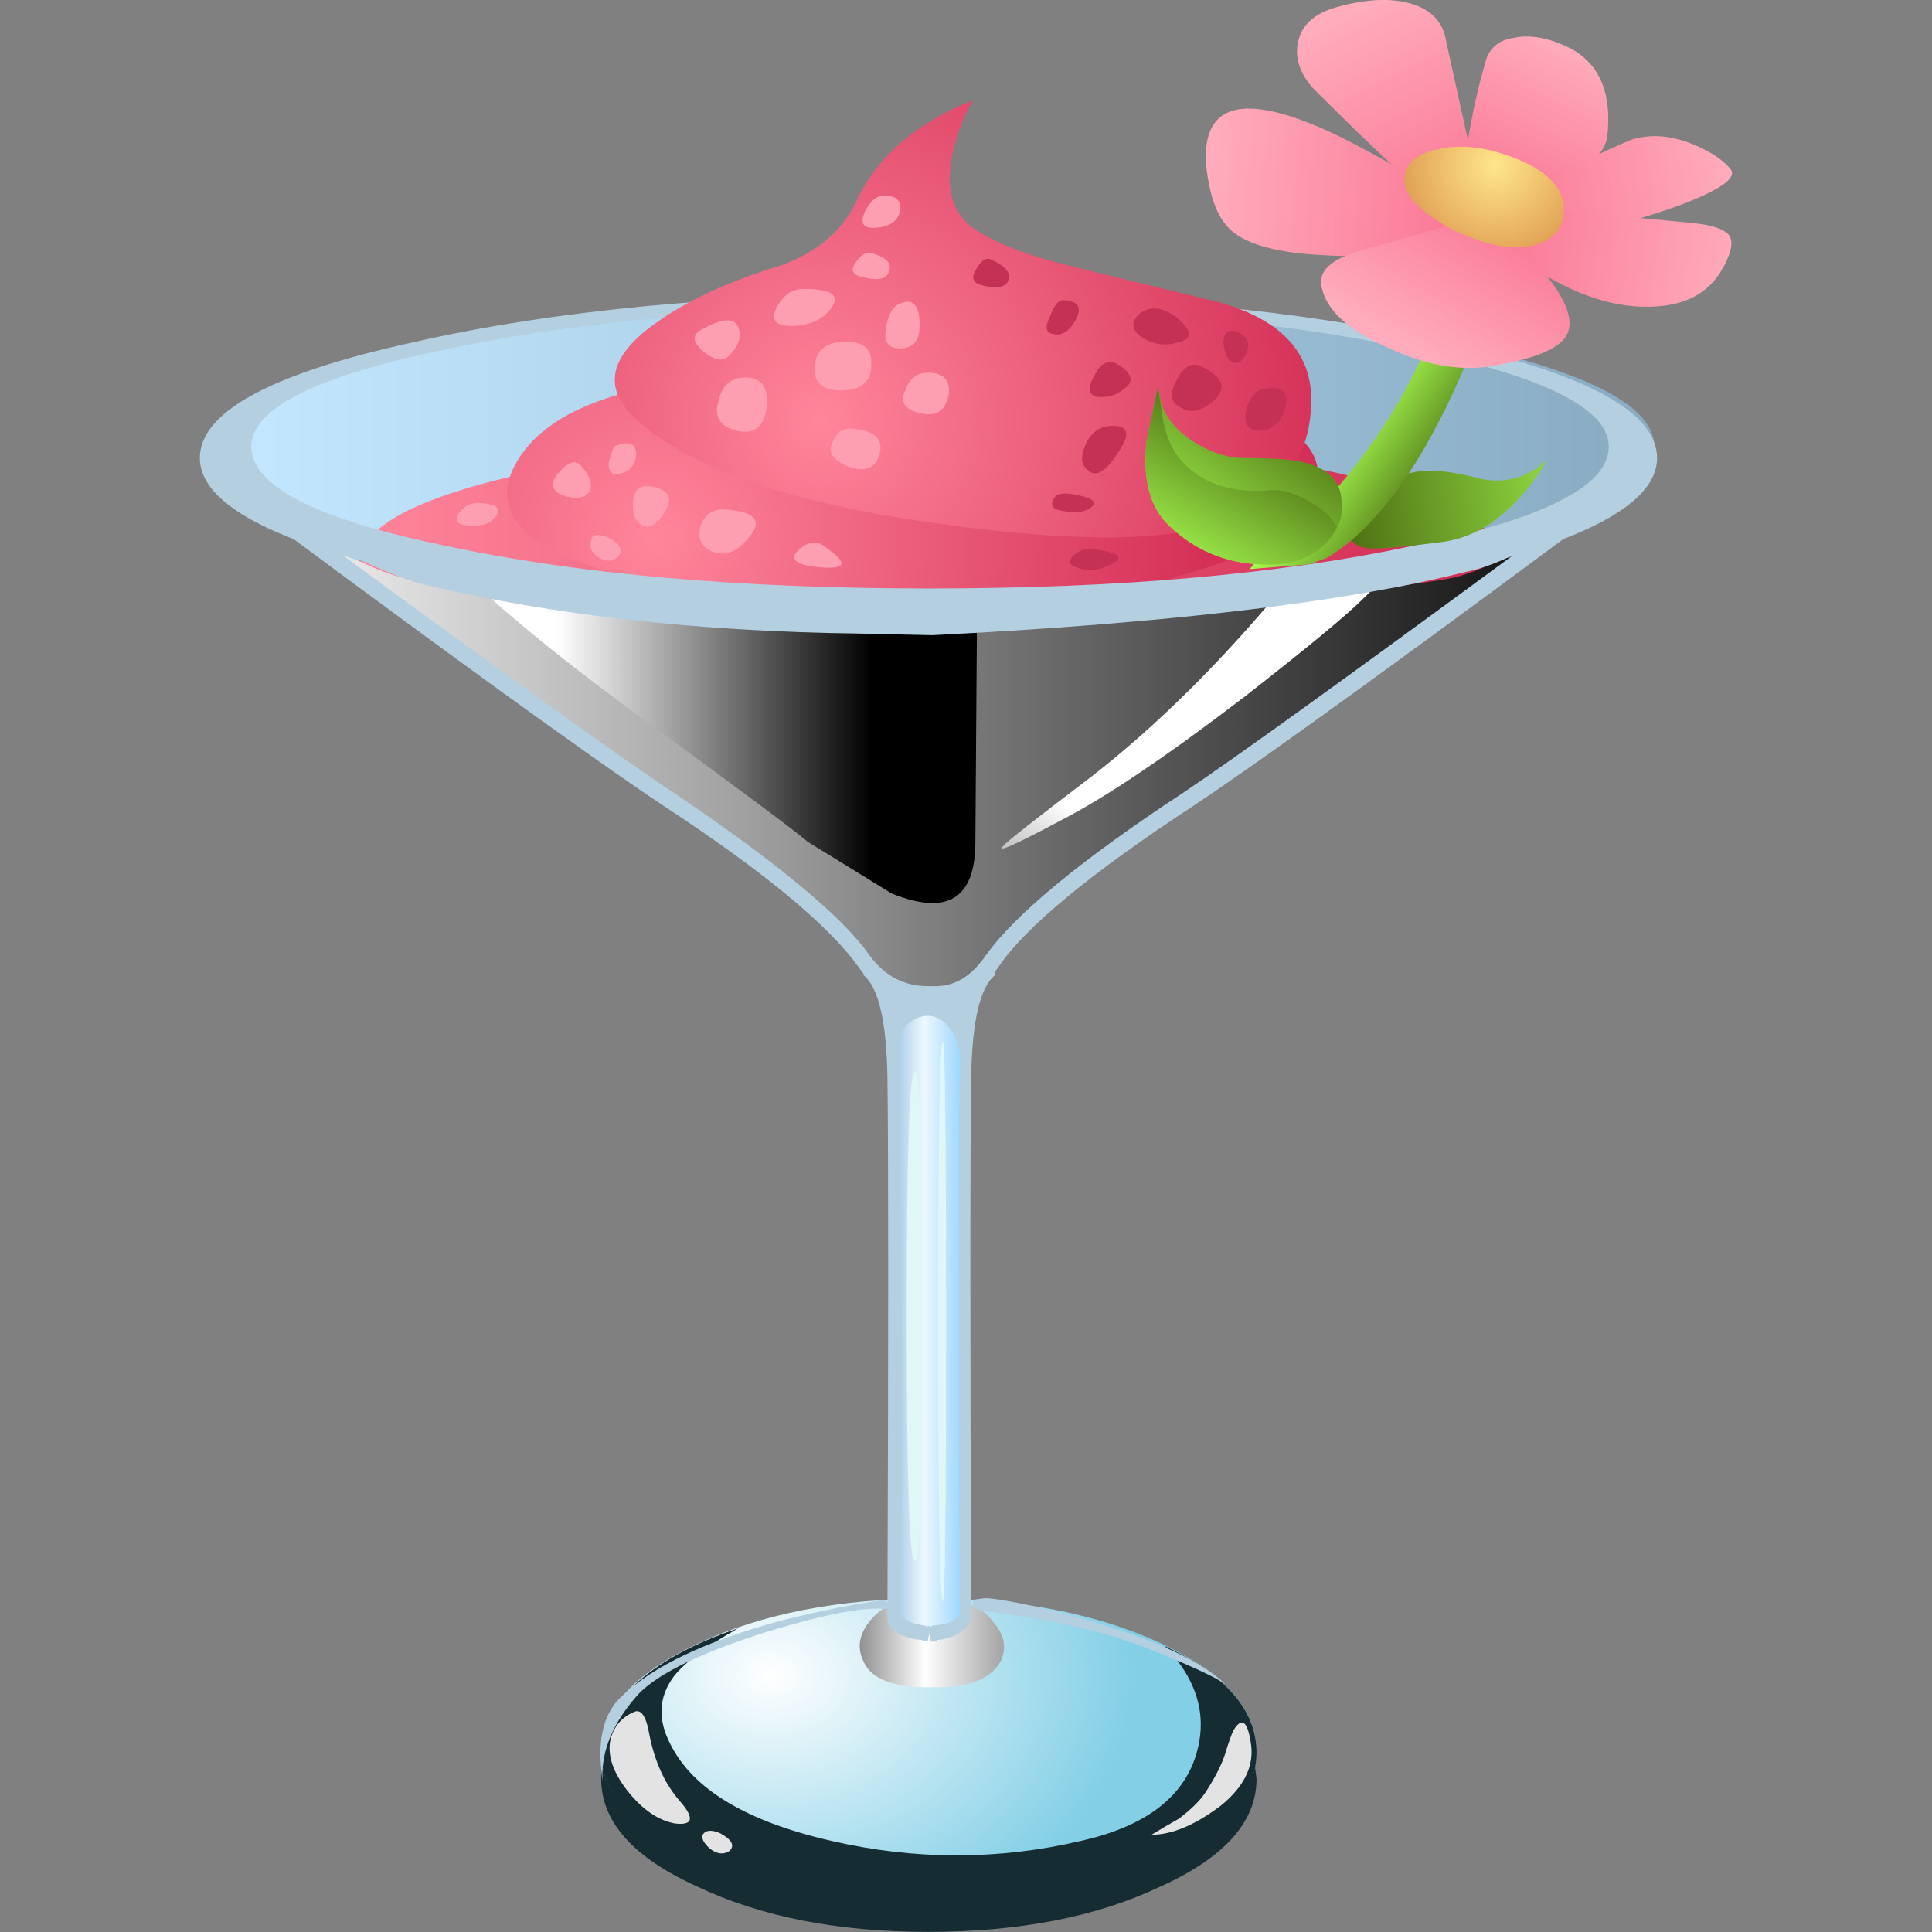 <?xml version="1.0" encoding="UTF-8" standalone="no"?>
<!-- Generator: Adobe Illustrator 15.1.0, SVG Export Plug-In . SVG Version: 6.00 Build 0)  -->

<svg
   xmlns:dc="http://purl.org/dc/elements/1.1/"
   xmlns:cc="http://creativecommons.org/ns#"
   xmlns:rdf="http://www.w3.org/1999/02/22-rdf-syntax-ns#"
   xmlns:svg="http://www.w3.org/2000/svg"
   xmlns="http://www.w3.org/2000/svg"
   xmlns:xlink="http://www.w3.org/1999/xlink"
   xmlns:sodipodi="http://sodipodi.sourceforge.net/DTD/sodipodi-0.dtd"
   xmlns:inkscape="http://www.inkscape.org/namespaces/inkscape"
   version="1.1"
   id="flash0.ai"
   x="0px"
   y="0px"
   width="256"
   height="256"
   viewBox="0 0 256 256"
   xml:space="preserve"
   sodipodi:docname="gurly_drink.svg"
   inkscape:version="0.92.4 (5da689c313, 2019-01-14)"
   inkscape:export-xdpi="10.5"
   inkscape:export-ydpi="10.5"><rect x="0" y="0" width="256" height="256" fill="#808080" stroke="none"/><title
   id="title1258">Gurly Drink</title><defs
   id="defs449"><linearGradient
     inkscape:collect="always"
     xlink:href="#SVGID_1_"
     id="linearGradient1100"
     gradientUnits="userSpaceOnUse"
     gradientTransform="matrix(-0.543,-0.84,0.84,-0.543,19458.629,-5746.257)"
     x1="5741.519"
     y1="-19451.977"
     x2="5750.54"
     y2="-19451.977" /><linearGradient
     inkscape:collect="always"
     xlink:href="#SVGID_2_"
     id="linearGradient1102"
     gradientUnits="userSpaceOnUse"
     x1="2.85"
     y1="-5.147"
     x2="12.65"
     y2="-5.147" /><linearGradient
     inkscape:collect="always"
     xlink:href="#SVGID_3_"
     id="linearGradient1104"
     gradientUnits="userSpaceOnUse"
     x1="0"
     y1="-8.195"
     x2="44.6"
     y2="-8.195" /><linearGradient
     inkscape:collect="always"
     xlink:href="#SVGID_4_"
     id="linearGradient1106"
     gradientUnits="userSpaceOnUse"
     gradientTransform="matrix(6.644518e-5,1,-1,-0.001,-1.542,-16341.167)"
     x1="16326.575"
     y1="-17.082"
     x2="16341.625"
     y2="-17.082" /><radialGradient
     inkscape:collect="always"
     xlink:href="#SVGID_5_"
     id="radialGradient1108"
     gradientUnits="userSpaceOnUse"
     gradientTransform="matrix(0.575,-0.818,-0.818,-0.575,-6462.451,-8464.207)"
     cx="-3209.626"
     cy="-10153.845"
     r="2.414" /><radialGradient
     inkscape:collect="always"
     xlink:href="#SVGID_6_"
     id="radialGradient1110"
     gradientUnits="userSpaceOnUse"
     gradientTransform="matrix(0.575,-0.818,-0.818,-0.575,-6462.451,-8464.207)"
     cx="-3209.626"
     cy="-10153.845"
     r="2.414" /><radialGradient
     inkscape:collect="always"
     xlink:href="#SVGID_7_"
     id="radialGradient1112"
     gradientUnits="userSpaceOnUse"
     gradientTransform="matrix(0.574,-0.819,-0.819,-0.574,-6484.69,-8462.457)"
     cx="-3207.534"
     cy="-10167.217"
     r="1.938" /><radialGradient
     inkscape:collect="always"
     xlink:href="#SVGID_8_"
     id="radialGradient1114"
     gradientUnits="userSpaceOnUse"
     gradientTransform="matrix(0.578,-0.816,-0.816,-0.578,-6392.48,-8469.657)"
     cx="-3216.832"
     cy="-10111.712"
     r="2.466" /><radialGradient
     inkscape:collect="always"
     xlink:href="#SVGID_9_"
     id="radialGradient1116"
     gradientUnits="userSpaceOnUse"
     gradientTransform="matrix(0.579,-0.816,-0.816,-0.579,-6378.191,-8470.789)"
     cx="-3218.481"
     cy="-10103.098"
     r="2.161" /><linearGradient
     inkscape:collect="always"
     xlink:href="#SVGID_10_"
     id="linearGradient1118"
     gradientUnits="userSpaceOnUse"
     x1="0"
     y1="-4.625"
     x2="43.85"
     y2="-4.625" /><linearGradient
     inkscape:collect="always"
     xlink:href="#SVGID_11_"
     id="linearGradient1120"
     gradientUnits="userSpaceOnUse"
     x1="0"
     y1="-10.325"
     x2="3.9"
     y2="-10.325" /><linearGradient
     inkscape:collect="always"
     xlink:href="#SVGID_12_"
     id="linearGradient1122"
     gradientUnits="userSpaceOnUse"
     x1="0.013"
     y1="-1.3"
     x2="4.488"
     y2="-1.3" /><radialGradient
     inkscape:collect="always"
     xlink:href="#SVGID_13_"
     id="radialGradient1124"
     gradientUnits="userSpaceOnUse"
     gradientTransform="matrix(5.805515e-5,-1,-1.319,5.805515e-5,-21523.783,0.307)"
     cx="1.809"
     cy="-16322.275"
     r="8.613" /></defs><sodipodi:namedview
   pagecolor="#ffffff"
   bordercolor="#666666"
   borderopacity="1"
   objecttolerance="10"
   gridtolerance="10"
   guidetolerance="10"
   inkscape:pageopacity="0"
   inkscape:pageshadow="2"
   inkscape:window-width="1920"
   inkscape:window-height="1025"
   id="namedview447"
   showgrid="false"
   inkscape:zoom="1.6924666"
   inkscape:cx="-73.9916"
   inkscape:cy="68.737811"
   inkscape:window-x="-8"
   inkscape:window-y="-8"
   inkscape:window-maximized="1"
   inkscape:current-layer="flash0.ai"
   fit-margin-top="0"
   fit-margin-left="0"
   fit-margin-right="0"
   fit-margin-bottom="0" />
<symbol
   id="flash0.ai_x5F_2_x2F_Layer_4_copy_2_x2F__x3C_Path_x3E__x5F_2"
   viewBox="0 -17.4 0.25 17.4"
   transform="translate(74.704,98.219)">
	<g
   id="Layer_1_27_">
		<path
   style="clip-rule:evenodd;fill:#dff7f7;fill-rule:evenodd"
   d="m 0.25,-8.7 c 0,-5.8 -0.033,-8.7 -0.1,-8.7 -0.1,0 -0.15,2.9 -0.15,8.7 0,5.8 0.05,8.7 0.15,8.7 0.067,0 0.1,-2.9 0.1,-8.7 z"
   id="path2"
   inkscape:connector-curvature="0" />
	</g>
</symbol>
<symbol
   id="flash0.ai_x5F_2_x2F_Layer_4_copy_2_x2F__x3C_Path_x3E__x5F_42"
   viewBox="0.051 -8.482 11.949 8.482"
   transform="translate(74.704,98.219)">
	<g
   id="Layer_1_26_">
		
			<linearGradient
   id="SVGID_1_"
   gradientUnits="userSpaceOnUse"
   x1="5741.519"
   y1="-19451.977"
   x2="5750.54"
   y2="-19451.977"
   gradientTransform="matrix(-0.543,-0.84,0.84,-0.543,19458.629,-5746.257)">
			<stop
   offset="0"
   style="stop-color:#FFFFFF"
   id="stop6" />
			<stop
   offset="1"
   style="stop-color:#000000"
   id="stop8" />
		</linearGradient>
		<path
   style="clip-rule:evenodd;fill:url(#linearGradient1100);fill-rule:evenodd"
   d="M 8.8,-0.35 12,0 11.3,-0.7 C 10.767,-1.233 9.517,-2.266 7.55,-3.8 5.15,-5.633 3.267,-6.9 1.9,-7.6 0.467,-8.367 -0.133,-8.633 0.1,-8.4 c 0.066,0.1 1,0.833 2.8,2.2 2,1.567 3.967,3.517 5.9,5.85 z"
   id="path11"
   inkscape:connector-curvature="0" />
	</g>
</symbol>
<symbol
   id="flash0.ai_x5F_2_x2F_Layer_4_copy_2_x2F__x3C_Path_x3E__x5F_43"
   viewBox="0 -10.248 15.9 10.202"
   transform="translate(74.704,98.219)">
	<g
   id="Layer_1_25_">
		<linearGradient
   id="SVGID_2_"
   gradientUnits="userSpaceOnUse"
   x1="2.85"
   y1="-5.147"
   x2="12.65"
   y2="-5.147">
			<stop
   offset="0"
   style="stop-color:#FFFFFF"
   id="stop15" />
			<stop
   offset="1"
   style="stop-color:#000000"
   id="stop17" />
		</linearGradient>
		<path
   style="clip-rule:evenodd;fill:url(#linearGradient1102);fill-rule:evenodd"
   d="m 0,-0.05 c 0.467,0.033 3.25,-0.167 8.35,-0.6 2.566,-0.233 5.083,-0.467 7.55,-0.7 l -0.05,-7 c 0,-1.767 -0.867,-2.3 -2.6,-1.6 l -2.6,1.6 c -0.433,0.367 -1.95,1.5 -4.55,3.4 -2.633,1.9 -4.667,3.533 -6.1,4.9 z"
   id="path20"
   inkscape:connector-curvature="0" />
	</g>
</symbol>
<symbol
   id="flash0.ai_x5F_2_x2F_Layer_4_copy_2_x2F__x3C_Path_x3E__x5F_44"
   viewBox="0 -16.39 44.6 16.39"
   transform="translate(74.704,98.219)">
	<g
   id="Layer_1_24_">
		<linearGradient
   id="SVGID_3_"
   gradientUnits="userSpaceOnUse"
   x1="0"
   y1="-8.195"
   x2="44.6"
   y2="-8.195">
			<stop
   offset="0"
   style="stop-color:#FFFFFF"
   id="stop24" />
			<stop
   offset="1"
   style="stop-color:#000000"
   id="stop26" />
		</linearGradient>
		<path
   style="clip-rule:evenodd;fill:url(#linearGradient1104);fill-rule:evenodd"
   d="m 42.35,-1.5 c 0.833,0.533 1.583,1.033 2.25,1.5 -7,-5.233 -11.717,-8.65 -14.15,-10.25 -3.133,-2.067 -5.184,-3.767 -6.15,-5.1 -0.6,-0.8 -1.267,-1.133 -2,-1 -0.2,-0.066 -0.45,-0.05 -0.75,0.05 -0.466,0.167 -0.867,0.483 -1.2,0.95 -0.967,1.333 -3.017,3.033 -6.15,5.1 C 11.767,-8.65 7.033,-5.233 0,0 0.667,-0.467 1.433,-0.967 2.3,-1.5 4,-2.6 5.267,-3.233 6.1,-3.4 c 1.4,-0.267 6.8,-0.833 16.2,-1.7 9.4,0.867 14.8,1.434 16.2,1.7 0.867,0.167 2.15,0.8 3.85,1.9 z"
   id="path29"
   inkscape:connector-curvature="0" />
	</g>
</symbol>
<symbol
   id="flash0.ai_x5F_2_x2F_Layer_4_copy_2_x2F__x3C_Path_x3E__x5F_47"
   viewBox="0 -12.106 33.25 12.106"
   transform="translate(74.704,98.219)">
	<g
   id="Layer_1_23_">
		
			<linearGradient
   id="SVGID_4_"
   gradientUnits="userSpaceOnUse"
   x1="16326.575"
   y1="-17.082"
   x2="16341.625"
   y2="-17.082"
   gradientTransform="matrix(6.644518e-5,1,-1,-0.001,-1.542,-16341.167)">
			<stop
   offset="0"
   style="stop-color:#FF859B"
   id="stop33" />
			<stop
   offset="1"
   style="stop-color:#D42F56"
   id="stop35" />
		</linearGradient>
		<path
   style="clip-rule:evenodd;fill:url(#linearGradient1106);fill-rule:evenodd"
   d="M 22.4,-7.65 C 21.967,-7.983 21.5,-8.333 21,-8.7 c -0.967,-0.8 -1.567,-1.35 -1.8,-1.65 -0.3,-0.533 -0.534,-0.917 -0.7,-1.15 -0.333,-0.367 -0.817,-0.567 -1.45,-0.6 -0.667,-0.033 -1.216,0.083 -1.65,0.35 -0.167,0.133 -0.517,0.5 -1.05,1.1 -0.367,0.4 -1.05,1.033 -2.05,1.9 -1,0.8 -1.833,1.433 -2.5,1.9 C 8.933,-6.283 5.667,-4 0,0 h 33.25 z"
   id="path38"
   inkscape:connector-curvature="0" />
	</g>
</symbol>
<symbol
   id="flash0.ai_x5F_2_x2F_Layer_4_copy_2_x2F__x3C_Path_x3E__x5F_48"
   viewBox="0.05 -1.782 2.828 1.782"
   transform="translate(74.704,98.219)">
	<g
   id="Layer_1_22_">
		<path
   style="clip-rule:evenodd;fill:#ffffff;fill-rule:evenodd"
   d="M 1.8,-1.65 C 1.182,-1.91 0.599,-1.785 0.05,-1.275 0.473,-1.65 1.04,-1.708 1.75,-1.45 2.417,-1.183 2.783,-0.7 2.85,0 2.983,-0.733 2.633,-1.283 1.8,-1.65 Z"
   id="path42"
   inkscape:connector-curvature="0" />
	</g>
</symbol>
<symbol
   id="flash0.ai_x5F_2_x2F_Layer_4_copy_2_x2F__x3C_Path_x3E__x5F_51"
   viewBox="0 -3.55 3.6 3.55"
   transform="translate(74.704,98.219)">
	<g
   id="Layer_1_21_">
		
			<radialGradient
   id="SVGID_5_"
   cx="-3209.626"
   cy="-10153.845"
   r="2.414"
   gradientTransform="matrix(0.575,-0.818,-0.818,-0.575,-6462.451,-8464.207)"
   gradientUnits="userSpaceOnUse">
			<stop
   offset="0"
   style="stop-color:#EDF5FF"
   id="stop46" />
			<stop
   offset="0.082"
   style="stop-color:#D9E5F3"
   id="stop48" />
			<stop
   offset="0.722"
   style="stop-color:#3E6899"
   id="stop50" />
			<stop
   offset="1"
   style="stop-color:#003675"
   id="stop52" />
		</radialGradient>
		<path
   style="clip-rule:evenodd;fill:url(#radialGradient1108);fill-rule:evenodd"
   d="m 3.6,-1.75 c 0,-0.5 -0.167,-0.933 -0.5,-1.3 -0.367,-0.333 -0.8,-0.5 -1.3,-0.5 -0.5,0 -0.917,0.167 -1.25,0.5 C 0.183,-2.683 0,-2.25 0,-1.75 0,-1.283 0.183,-0.867 0.55,-0.5 0.883,-0.167 1.3,0 1.8,0 2.3,0 2.734,-0.167 3.1,-0.5 3.433,-0.867 3.6,-1.283 3.6,-1.75 Z"
   id="path55"
   inkscape:connector-curvature="0" />
	</g>
</symbol>
<symbol
   id="flash0.ai_x5F_2_x2F_Layer_4_copy_2_x2F__x3C_Path_x3E__x5F_52"
   viewBox="0 -3.55 3.6 3.55"
   transform="translate(74.704,98.219)">
	<g
   id="Layer_1_20_">
		<path
   style="clip-rule:evenodd;fill:#ffffff;fill-rule:evenodd"
   d="m 3.6,-1.75 c 0,-0.5 -0.167,-0.933 -0.5,-1.3 -0.367,-0.333 -0.8,-0.5 -1.3,-0.5 -0.5,0 -0.917,0.167 -1.25,0.5 C 0.183,-2.683 0,-2.25 0,-1.75 0,-1.283 0.183,-0.867 0.55,-0.5 0.883,-0.167 1.3,0 1.8,0 2.3,0 2.734,-0.167 3.1,-0.5 3.433,-0.867 3.6,-1.283 3.6,-1.75 Z"
   id="path59"
   inkscape:connector-curvature="0" />
	</g>
</symbol>
<symbol
   id="flash0.ai_x5F_2_x2F_Layer_4_copy_2_x2F__x3C_Path_x3E__x5F_53"
   viewBox="0 -1.739 2.867 1.739"
   transform="translate(74.704,98.219)">
	<g
   id="Layer_1_19_">
		<path
   style="clip-rule:evenodd;fill:#ffffff;fill-rule:evenodd"
   d="M 0,-1.25 C 0.433,-1.617 1.017,-1.667 1.75,-1.4 2.417,-1.167 2.783,-0.7 2.85,0 2.95,-0.733 2.6,-1.267 1.8,-1.6 1.167,-1.867 0.567,-1.75 0,-1.25 Z"
   id="path63"
   inkscape:connector-curvature="0" />
	</g>
</symbol>
<symbol
   id="flash0.ai_x5F_2_x2F_Layer_4_copy_2_x2F__x3C_Path_x3E__x5F_56"
   viewBox="0 -3.55 3.6 3.55"
   transform="translate(74.704,98.219)">
	<g
   id="Layer_1_18_">
		
			<radialGradient
   id="SVGID_6_"
   cx="-3209.626"
   cy="-10153.845"
   r="2.414"
   gradientTransform="matrix(0.575,-0.818,-0.818,-0.575,-6462.451,-8464.207)"
   gradientUnits="userSpaceOnUse">
			<stop
   offset="0"
   style="stop-color:#EDF5FF"
   id="stop67" />
			<stop
   offset="0.082"
   style="stop-color:#D9E5F3"
   id="stop69" />
			<stop
   offset="0.722"
   style="stop-color:#3E6899"
   id="stop71" />
			<stop
   offset="1"
   style="stop-color:#003675"
   id="stop73" />
		</radialGradient>
		<path
   style="clip-rule:evenodd;fill:url(#radialGradient1110);fill-rule:evenodd"
   d="m 3.6,-1.8 c 0,-0.467 -0.167,-0.883 -0.5,-1.25 -0.367,-0.333 -0.8,-0.5 -1.3,-0.5 -0.5,0 -0.917,0.167 -1.25,0.5 C 0.183,-2.683 0,-2.267 0,-1.8 0,-1.3 0.183,-0.883 0.55,-0.55 0.883,-0.183 1.3,0 1.8,0 2.3,0 2.734,-0.183 3.1,-0.55 3.433,-0.883 3.6,-1.3 3.6,-1.8 Z"
   id="path76"
   inkscape:connector-curvature="0" />
	</g>
</symbol>
<symbol
   id="flash0.ai_x5F_2_x2F_Layer_4_copy_2_x2F__x3C_Path_x3E__x5F_57"
   viewBox="0 -3.55 3.6 3.55"
   transform="translate(74.704,98.219)">
	<g
   id="Layer_1_17_">
		<path
   style="clip-rule:evenodd;fill:#ffffff;fill-rule:evenodd"
   d="m 3.6,-1.8 c 0,-0.467 -0.167,-0.883 -0.5,-1.25 -0.367,-0.333 -0.8,-0.5 -1.3,-0.5 -0.5,0 -0.917,0.167 -1.25,0.5 C 0.183,-2.683 0,-2.267 0,-1.8 0,-1.3 0.183,-0.883 0.55,-0.55 0.883,-0.183 1.3,0 1.8,0 2.3,0 2.734,-0.183 3.1,-0.55 3.433,-0.883 3.6,-1.3 3.6,-1.8 Z"
   id="path80"
   inkscape:connector-curvature="0" />
	</g>
</symbol>
<symbol
   id="flash0.ai_x5F_2_x2F_Layer_4_copy_2_x2F__x3C_Path_x3E__x5F_58"
   viewBox="0.075 -1.399 2.194 1.399"
   transform="translate(74.704,98.219)">
	<g
   id="Layer_1_16_">
		<path
   style="clip-rule:evenodd;fill:#ffffff;fill-rule:evenodd"
   d="M 0.075,-1.05 C 0.399,-1.301 0.84,-1.317 1.4,-1.1 1.933,-0.933 2.217,-0.567 2.25,0 2.35,-0.567 2.067,-1 1.4,-1.3 0.957,-1.49 0.515,-1.407 0.075,-1.05 Z"
   id="path84"
   inkscape:connector-curvature="0" />
	</g>
</symbol>
<symbol
   id="flash0.ai_x5F_2_x2F_Layer_4_copy_2_x2F__x3C_Path_x3E__x5F_61"
   viewBox="0 -2.9 2.85 2.9"
   transform="translate(74.704,98.219)">
	<g
   id="Layer_1_15_">
		
			<radialGradient
   id="SVGID_7_"
   cx="-3207.534"
   cy="-10167.217"
   r="1.938"
   gradientTransform="matrix(0.574,-0.819,-0.819,-0.574,-6484.69,-8462.457)"
   gradientUnits="userSpaceOnUse">
			<stop
   offset="0"
   style="stop-color:#EDF5FF"
   id="stop88" />
			<stop
   offset="0.082"
   style="stop-color:#D9E5F3"
   id="stop90" />
			<stop
   offset="0.722"
   style="stop-color:#3E6899"
   id="stop92" />
			<stop
   offset="1"
   style="stop-color:#003675"
   id="stop94" />
		</radialGradient>
		<path
   style="clip-rule:evenodd;fill:url(#radialGradient1112);fill-rule:evenodd"
   d="m 2.85,-1.45 c 0,-0.4 -0.133,-0.75 -0.4,-1.05 -0.3,-0.267 -0.633,-0.4 -1,-0.4 -0.4,0 -0.733,0.133 -1,0.4 C 0.15,-2.2 0,-1.85 0,-1.45 c 0,0.4 0.15,0.733 0.45,1 0.267,0.3 0.6,0.45 1,0.45 0.367,0 0.7,-0.15 1,-0.45 0.267,-0.267 0.4,-0.6 0.4,-1 z"
   id="path97"
   inkscape:connector-curvature="0" />
	</g>
</symbol>
<symbol
   id="flash0.ai_x5F_2_x2F_Layer_4_copy_2_x2F__x3C_Path_x3E__x5F_62"
   viewBox="0 -2.9 2.85 2.9"
   transform="translate(74.704,98.219)">
	<g
   id="Layer_1_14_">
		<path
   style="clip-rule:evenodd;fill:#ffffff;fill-rule:evenodd"
   d="m 2.85,-1.45 c 0,-0.4 -0.133,-0.75 -0.4,-1.05 -0.3,-0.267 -0.633,-0.4 -1,-0.4 -0.4,0 -0.733,0.133 -1,0.4 C 0.15,-2.2 0,-1.85 0,-1.45 c 0,0.4 0.15,0.733 0.45,1 0.267,0.3 0.6,0.45 1,0.45 0.367,0 0.7,-0.15 1,-0.45 0.267,-0.267 0.4,-0.6 0.4,-1 z"
   id="path101"
   inkscape:connector-curvature="0" />
	</g>
</symbol>
<symbol
   id="flash0.ai_x5F_2_x2F_Layer_4_copy_2_x2F__x3C_Path_x3E__x5F_63"
   viewBox="0.05 -1.832 2.828 1.832"
   transform="translate(74.704,98.219)">
	<g
   id="Layer_1_13_">
		<path
   style="clip-rule:evenodd;fill:#ffffff;fill-rule:evenodd"
   d="M 1.8,-1.7 C 1.181,-1.961 0.597,-1.836 0.05,-1.325 0.44,-1.667 1.007,-1.708 1.75,-1.45 2.417,-1.217 2.783,-0.733 2.85,0 2.983,-0.767 2.633,-1.333 1.8,-1.7 Z"
   id="path105"
   inkscape:connector-curvature="0" />
	</g>
</symbol>
<symbol
   id="flash0.ai_x5F_2_x2F_Layer_4_copy_2_x2F__x3C_Path_x3E__x5F_66"
   viewBox="0 -3.65 3.65 3.65"
   transform="translate(74.704,98.219)">
	<g
   id="Layer_1_12_">
		
			<radialGradient
   id="SVGID_8_"
   cx="-3216.832"
   cy="-10111.712"
   r="2.466"
   gradientTransform="matrix(0.578,-0.816,-0.816,-0.578,-6392.48,-8469.657)"
   gradientUnits="userSpaceOnUse">
			<stop
   offset="0"
   style="stop-color:#EDF5FF"
   id="stop109" />
			<stop
   offset="0.082"
   style="stop-color:#D9E5F3"
   id="stop111" />
			<stop
   offset="0.722"
   style="stop-color:#3E6899"
   id="stop113" />
			<stop
   offset="1"
   style="stop-color:#003675"
   id="stop115" />
		</radialGradient>
		<path
   style="clip-rule:evenodd;fill:url(#radialGradient1114);fill-rule:evenodd"
   d="m 3.65,-1.8 c 0,-0.534 -0.167,-0.967 -0.5,-1.3 -0.367,-0.367 -0.8,-0.55 -1.3,-0.55 -0.5,0 -0.933,0.183 -1.3,0.55 C 0.183,-2.767 0,-2.333 0,-1.8 c 0,0.5 0.183,0.917 0.55,1.25 0.367,0.367 0.8,0.55 1.3,0.55 0.5,0 0.933,-0.183 1.3,-0.55 0.333,-0.333 0.5,-0.75 0.5,-1.25 z"
   id="path118"
   inkscape:connector-curvature="0" />
	</g>
</symbol>
<symbol
   id="flash0.ai_x5F_2_x2F_Layer_4_copy_2_x2F__x3C_Path_x3E__x5F_67"
   viewBox="0 -3.65 3.65 3.65"
   transform="translate(74.704,98.219)">
	<g
   id="Layer_1_11_">
		<path
   style="clip-rule:evenodd;fill:#ffffff;fill-rule:evenodd"
   d="m 3.65,-1.8 c 0,-0.534 -0.167,-0.967 -0.5,-1.3 -0.367,-0.367 -0.8,-0.55 -1.3,-0.55 -0.5,0 -0.933,0.183 -1.3,0.55 C 0.183,-2.767 0,-2.333 0,-1.8 c 0,0.5 0.183,0.917 0.55,1.25 0.367,0.367 0.8,0.55 1.3,0.55 0.5,0 0.933,-0.183 1.3,-0.55 0.333,-0.333 0.5,-0.75 0.5,-1.25 z"
   id="path122"
   inkscape:connector-curvature="0" />
	</g>
</symbol>
<symbol
   id="flash0.ai_x5F_2_x2F_Layer_4_copy_2_x2F__x3C_Path_x3E__x5F_68"
   viewBox="0.05 -1.567 2.518 1.567"
   transform="translate(74.704,98.219)">
	<g
   id="Layer_1_10_">
		<path
   style="clip-rule:evenodd;fill:#ffffff;fill-rule:evenodd"
   d="m 0.05,-1.15 c 0.365,-0.289 0.865,-0.323 1.5,-0.1 0.6,0.2 0.934,0.617 1,1.25 C 2.65,-0.633 2.334,-1.117 1.6,-1.45 1.084,-1.676 0.567,-1.576 0.05,-1.15 Z"
   id="path126"
   inkscape:connector-curvature="0" />
	</g>
</symbol>
<symbol
   id="flash0.ai_x5F_2_x2F_Layer_4_copy_2_x2F__x3C_Path_x3E__x5F_71"
   viewBox="0 -3.2 3.2 3.2"
   transform="translate(74.704,98.219)">
	<g
   id="Layer_1_9_">
		
			<radialGradient
   id="SVGID_9_"
   cx="-3218.481"
   cy="-10103.098"
   r="2.161"
   gradientTransform="matrix(0.579,-0.816,-0.816,-0.579,-6378.191,-8470.789)"
   gradientUnits="userSpaceOnUse">
			<stop
   offset="0"
   style="stop-color:#EDF5FF"
   id="stop130" />
			<stop
   offset="0.082"
   style="stop-color:#D9E5F3"
   id="stop132" />
			<stop
   offset="0.722"
   style="stop-color:#3E6899"
   id="stop134" />
			<stop
   offset="1"
   style="stop-color:#003675"
   id="stop136" />
		</radialGradient>
		<path
   style="clip-rule:evenodd;fill:url(#radialGradient1116);fill-rule:evenodd"
   d="M 3.2,-1.6 C 3.2,-2.067 3.05,-2.45 2.75,-2.75 2.45,-3.05 2.067,-3.2 1.6,-3.2 1.166,-3.2 0.8,-3.05 0.5,-2.75 0.167,-2.417 0,-2.033 0,-1.6 0,-1.166 0.167,-0.783 0.5,-0.45 0.8,-0.15 1.167,0 1.6,0 2.067,0 2.45,-0.15 2.75,-0.45 3.05,-0.783 3.2,-1.167 3.2,-1.6 Z"
   id="path139"
   inkscape:connector-curvature="0" />
	</g>
</symbol>
<symbol
   id="flash0.ai_x5F_2_x2F_Layer_4_copy_2_x2F__x3C_Path_x3E__x5F_72"
   viewBox="0 -3.2 3.2 3.2"
   transform="translate(74.704,98.219)">
	<g
   id="Layer_1_8_">
		<path
   style="clip-rule:evenodd;fill:#ffffff;fill-rule:evenodd"
   d="M 3.2,-1.6 C 3.2,-2.067 3.05,-2.45 2.75,-2.75 2.45,-3.05 2.067,-3.2 1.6,-3.2 1.166,-3.2 0.8,-3.05 0.5,-2.75 0.167,-2.417 0,-2.033 0,-1.6 0,-1.166 0.167,-0.783 0.5,-0.45 0.8,-0.15 1.167,0 1.6,0 2.067,0 2.45,-0.15 2.75,-0.45 3.05,-0.783 3.2,-1.167 3.2,-1.6 Z"
   id="path143"
   inkscape:connector-curvature="0" />
	</g>
</symbol>
<symbol
   id="flash0.ai_x5F_2_x2F_Layer_4_copy_2_x2F__x3C_Path_x3E__x5F_74"
   viewBox="0 -9.25 43.85 9.25"
   transform="translate(74.704,98.219)">
	<g
   id="Layer_1_7_">
		<linearGradient
   id="SVGID_10_"
   gradientUnits="userSpaceOnUse"
   x1="0"
   y1="-4.625"
   x2="43.85"
   y2="-4.625">
			<stop
   offset="0"
   style="stop-color:#C2E7FF"
   id="stop147" />
			<stop
   offset="1"
   style="stop-color:#88ABC2"
   id="stop149" />
		</linearGradient>
		<path
   style="clip-rule:evenodd;fill:url(#linearGradient1118);fill-rule:evenodd"
   d="m 37.45,-1.35 c 4.267,-0.9 6.4,-1.983 6.4,-3.25 0,-1.267 -2.133,-2.367 -6.4,-3.3 -4.3,-0.9 -9.467,-1.35 -15.5,-1.35 -6.034,0 -11.2,0.45 -15.5,1.35 C 2.15,-6.967 0,-5.867 0,-4.6 c 0,1.267 2.15,2.35 6.45,3.25 4.267,0.9 9.433,1.35 15.5,1.35 6.067,0 11.233,-0.45 15.5,-1.35 z"
   id="path152"
   inkscape:connector-curvature="0" />
	</g>
</symbol>
<symbol
   id="flash0.ai_x5F_2_x2F_Layer_4_copy_2_x2F__x3C_Path_x3E__x5F_79"
   viewBox="0 -20.65 3.9 20.65"
   transform="translate(74.704,98.219)">
	<g
   id="Layer_1_6_">
		<linearGradient
   id="SVGID_11_"
   gradientUnits="userSpaceOnUse"
   x1="0"
   y1="-10.325"
   x2="3.9"
   y2="-10.325">
			<stop
   offset="0"
   style="stop-color:#5A9BC9"
   id="stop156" />
			<stop
   offset="0.459"
   style="stop-color:#EDF8FF"
   id="stop158" />
			<stop
   offset="0.977"
   style="stop-color:#61BEFF"
   id="stop160" />
		</linearGradient>
		<path
   style="clip-rule:evenodd;fill:url(#linearGradient1120);fill-rule:evenodd"
   d="M 1.95,-0.75 3.9,0 C 3.367,-0.367 3.1,-1.483 3.1,-3.35 3.067,-5.817 3.067,-11.4 3.1,-20.1 3,-20.433 2.666,-20.617 2.1,-20.65 H 1.8 c -0.533,0.033 -0.85,0.217 -0.95,0.55 0.033,8.7 0.033,14.283 0,16.75 C 0.817,-1.483 0.533,-0.367 0,0 Z"
   id="path163"
   inkscape:connector-curvature="0" />
	</g>
</symbol>
<symbol
   id="flash0.ai_x5F_2_x2F_Layer_4_copy_2_x2F__x3C_Path_x3E__x5F_80"
   viewBox="0.03 -2.6 4.482 2.6"
   transform="translate(74.704,98.219)">
	<g
   id="Layer_1_5_">
		<linearGradient
   id="SVGID_12_"
   gradientUnits="userSpaceOnUse"
   x1="0.013"
   y1="-1.3"
   x2="4.488"
   y2="-1.3">
			<stop
   offset="0"
   style="stop-color:#8F8F8F"
   id="stop167" />
			<stop
   offset="0.459"
   style="stop-color:#FFFFFF"
   id="stop169" />
			<stop
   offset="0.977"
   style="stop-color:#A8A8A8"
   id="stop171" />
		</linearGradient>
		<path
   style="clip-rule:evenodd;fill:url(#linearGradient1122);fill-rule:evenodd"
   d="M 3.45,0 C 3.75,-0.133 4,-0.333 4.2,-0.6 4.533,-1 4.6,-1.4 4.4,-1.8 4.1,-2.334 3.433,-2.6 2.4,-2.6 H 2.15 c -1.1,0 -1.767,0.267 -2,0.8 C -0.05,-1.4 0,-1 0.3,-0.6 0.5,-0.333 0.75,-0.133 1.05,0 l 1.2,-0.35 z"
   id="path174"
   inkscape:connector-curvature="0" />
	</g>
</symbol>
<symbol
   id="flash0.ai_x5F_2_x2F_Layer_4_copy_2_x2F__x3C_Path_x3E__x5F_81"
   viewBox="0 -8.55 20.35 8.55"
   transform="translate(74.704,98.219)">
	<g
   id="Layer_1_4_">
		<path
   style="clip-rule:evenodd;fill:#162c33;fill-rule:evenodd"
   d="m 17.4,-7.2 c -2,-0.9 -4.4,-1.35 -7.2,-1.35 -2.833,0 -5.233,0.45 -7.2,1.35 -2,0.933 -3,2.05 -3,3.35 0,0.767 0.383,1.5 1.15,2.2 0.767,0.667 1.8,1.217 3.1,1.65 -1,-0.567 -1.667,-1.067 -2,-1.5 -0.467,-0.633 -0.5,-1.333 -0.1,-2.1 0.7,-1.4 2.367,-2.4 5,-3 2.6,-0.6 5.184,-0.6 7.75,0 1.934,0.434 3.117,1.3 3.55,2.6 0.4,1.233 0.083,2.383 -0.95,3.45 1.9,-0.9 2.85,-2 2.85,-3.3 0,-1.3 -0.983,-2.417 -2.95,-3.35 z"
   id="path178"
   inkscape:connector-curvature="0" />
	</g>
</symbol>
<symbol
   id="flash0.ai_x5F_2_x2F_Layer_4_copy_2_x2F__x3C_Path_x3E__x5F_82"
   viewBox="0 -9.45 20.35 9.45"
   transform="translate(74.704,98.219)">
	<g
   id="Layer_1_3_">
		
			<radialGradient
   id="SVGID_13_"
   cx="1.809"
   cy="-16322.275"
   r="8.613"
   gradientTransform="matrix(5.805515e-5,-1,-1.319,5.805515e-5,-21523.783,0.307)"
   gradientUnits="userSpaceOnUse">
			<stop
   offset="0"
   style="stop-color:#FFFFFF"
   id="stop182" />
			<stop
   offset="0.988"
   style="stop-color:#83CFE6"
   id="stop184" />
		</radialGradient>
		<path
   style="clip-rule:evenodd;fill:url(#radialGradient1124);fill-rule:evenodd"
   d="m 20.35,-4.75 c 0,-1.3 -0.983,-2.417 -2.95,-3.35 C 15.4,-9 13,-9.45 10.2,-9.45 7.367,-9.45 4.967,-9 3,-8.1 c -2,0.933 -3,2.05 -3,3.35 0,1.3 1,2.417 3,3.35 2,0.933 4.4,1.4 7.2,1.4 2.8,0 5.2,-0.467 7.2,-1.4 1.967,-0.933 2.95,-2.05 2.95,-3.35 z"
   id="path187"
   inkscape:connector-curvature="0" />
	</g>
</symbol>
<symbol
   id="flash0.ai_x5F_2_x2F_Layer_4_copy_2_x2F__x3C_Path_x3E__x5F_83"
   viewBox="0 -5.35 20.35 5.35"
   transform="translate(74.704,98.219)">
	<g
   id="Layer_1_2_">
		<path
   style="clip-rule:evenodd;fill:#162c33;fill-rule:evenodd"
   d="m 20.3,-0.2 0.05,-0.4 c 0,-1.333 -1,-2.45 -3,-3.35 -1.967,-0.933 -4.367,-1.4 -7.2,-1.4 -2.8,0 -5.183,0.467 -7.15,1.4 -2,0.9 -3,2.017 -3,3.35 V 0 c 0.167,-1.267 1.217,-2.317 3.15,-3.15 1.967,-0.867 4.317,-1.3 7.05,-1.3 2.633,0 4.917,0.4 6.85,1.2 1.933,0.833 3.017,1.85 3.25,3.05 z"
   id="path191"
   inkscape:connector-curvature="0" />
	</g>
</symbol>
<g
   id="g444"
   transform="matrix(6.565,0,0,6.565,-48.033,-67.52)">
	
		<use
   xlink:href="#flash0.ai_x5F_2_x2F_Layer_4_copy_2_x2F__x3C_Path_x3E__x5F_83"
   width="20.35"
   height="5.35"
   y="-5.35"
   transform="matrix(0.65,0,0,-0.65,-29.107,109.642)"
   style="overflow:visible;opacity:0.422;enable-background:new"
   id="use195"
   x="0" />
	
		<use
   xlink:href="#flash0.ai_x5F_2_x2F_Layer_4_copy_2_x2F__x3C_Path_x3E__x5F_82"
   width="20.35"
   height="9.45"
   y="-9.45"
   transform="matrix(0.65,0,0,-0.65,-29.107,106.392)"
   style="overflow:visible;opacity:0.199;enable-background:new"
   id="use197"
   x="0" />
	
		<use
   xlink:href="#flash0.ai_x5F_2_x2F_Layer_4_copy_2_x2F__x3C_Path_x3E__x5F_81"
   width="20.35"
   height="8.55"
   y="-8.55"
   transform="matrix(0.65,0,0,-0.65,-29.107,106.993)"
   style="overflow:visible;opacity:0.211;enable-background:new"
   id="use199"
   x="0" />
	
		<use
   xlink:href="#flash0.ai_x5F_2_x2F_Layer_4_copy_2_x2F__x3C_Path_x3E__x5F_80"
   width="4.482"
   height="2.6"
   x="0.03"
   y="-2.6"
   transform="matrix(0.65,0,0,-0.65,-23.908,106.493)"
   style="overflow:visible;opacity:0.422;enable-background:new"
   id="use201" />
	
		<use
   xlink:href="#flash0.ai_x5F_2_x2F_Layer_4_copy_2_x2F__x3C_Path_x3E__x5F_79"
   width="3.9"
   height="20.65"
   y="-20.65"
   transform="matrix(0.65,0,0,-0.65,-23.758,93.692)"
   style="overflow:visible;opacity:0.191;enable-background:new"
   id="use203"
   x="0" />
	<path
   style="clip-rule:evenodd;fill:#b4cfe0;fill-rule:evenodd"
   d="m 27.405,29.962 c -0.304,0.238 -0.466,0.921 -0.487,2.048 -0.022,1.581 -0.022,5.211 0,10.888 0,0.086 -0.044,0.173 -0.131,0.26 -0.13,0.13 -0.313,0.205 -0.552,0.228 v 0.032 h -0.13 l -0.033,-0.162 -0.032,0.162 -0.13,-0.032 c -0.238,-0.022 -0.422,-0.087 -0.552,-0.195 -0.087,-0.087 -0.13,-0.163 -0.13,-0.228 0.021,-5.72 0.021,-9.371 0,-10.952 -0.021,-1.127 -0.184,-1.81 -0.487,-2.048 l 0.097,-0.292 1.235,0.487 1.235,-0.487 z m -0.423,0.163 -0.91,0.357 -0.91,-0.357 c 0.195,0.434 0.292,1.062 0.292,1.885 0.086,5.633 0.086,9.252 0,10.854 0.13,0.13 0.303,0.206 0.52,0.228 l 0.065,0.032 v -0.032 l 0.065,0.032 0.032,-0.032 h 0.032 c 0.282,-0.021 0.455,-0.098 0.521,-0.228 -0.022,-5.72 -0.022,-9.338 0,-10.854 0.001,-0.823 0.098,-1.451 0.293,-1.885 z"
   id="path205"
   inkscape:connector-curvature="0" />
	<path
   style="clip-rule:evenodd;fill:#b4cfe0;fill-rule:evenodd"
   d="m 26.072,30.319 c 0.434,0.043 0.759,0 0.976,-0.13 l -0.163,0.715 c -0.043,0.238 -0.054,0.823 -0.032,1.756 -0.065,-0.065 -0.108,-0.358 -0.13,-0.878 -0.021,-0.368 -0.13,-0.65 -0.325,-0.845 -0.195,-0.174 -0.412,-0.195 -0.65,-0.065 -0.195,0.108 -0.314,0.357 -0.357,0.747 -0.014,0.108 -0.024,0.216 -0.033,0.325 -0.002,-0.252 -0.046,-0.588 -0.13,-1.007 l -0.195,-0.715 z"
   id="path207"
   inkscape:connector-curvature="0" />
	<path
   style="clip-rule:evenodd;fill:#e3e3e3;fill-rule:evenodd"
   d="m 20.093,44.848 c 0.151,-0.087 0.26,0.054 0.325,0.422 0.108,0.563 0.314,1.018 0.618,1.365 0.303,0.347 0.271,0.498 -0.098,0.454 -0.347,-0.064 -0.671,-0.292 -0.975,-0.682 -0.281,-0.368 -0.39,-0.704 -0.325,-1.008 0.065,-0.259 0.216,-0.444 0.455,-0.551 z"
   id="path209"
   inkscape:connector-curvature="0" />
	<path
   style="clip-rule:evenodd;fill:#e3e3e3;fill-rule:evenodd"
   d="m 21.848,47.285 c 0.238,0.129 0.303,0.248 0.195,0.356 -0.13,0.087 -0.271,0.065 -0.422,-0.064 -0.13,-0.13 -0.163,-0.228 -0.098,-0.292 0.064,-0.065 0.173,-0.065 0.325,0 z"
   id="path211"
   inkscape:connector-curvature="0" />
	<path
   style="clip-rule:evenodd;fill:#e3e3e3;fill-rule:evenodd"
   d="m 31.662,46.439 c 0.195,-0.303 0.325,-0.563 0.39,-0.779 0.065,-0.218 0.12,-0.369 0.163,-0.455 0.173,-0.282 0.292,-0.174 0.357,0.324 0.044,0.434 -0.162,0.834 -0.617,1.202 -0.52,0.391 -0.985,0.586 -1.397,0.586 0.217,-0.131 0.4,-0.239 0.553,-0.325 0.259,-0.195 0.443,-0.38 0.551,-0.553 z"
   id="path213"
   inkscape:connector-curvature="0" />
	
		<use
   xlink:href="#flash0.ai_x5F_2_x2F_Layer_4_copy_2_x2F__x3C_Path_x3E__x5F_74"
   width="43.85"
   height="9.25"
   y="-9.25"
   transform="matrix(0.65,0,0,-0.65,-36.357,80.142)"
   style="overflow:visible;opacity:0.262;enable-background:new"
   id="use215"
   x="0" />
	
		<linearGradient
   id="SVGID_14_"
   gradientUnits="userSpaceOnUse"
   x1="-33.348"
   y1="22.626"
   x2="-18.298"
   y2="22.626"
   gradientTransform="matrix(4.318896e-5,-0.65,0.65,-6.499939e-4,11.35,10.3)">
		<stop
   offset="0"
   style="stop-color:#FF859B"
   id="stop217" />
		<stop
   offset="1"
   style="stop-color:#D42F56"
   id="stop219" />
	</linearGradient>
	<path
   style="clip-rule:evenodd;fill:url(#SVGID_14_);fill-rule:evenodd"
   d="M 21.62,26.939 15.25,22.487 H 36.862 L 29.81,27.46 c -0.282,0.217 -0.586,0.443 -0.91,0.683 -0.629,0.52 -1.019,0.877 -1.17,1.072 -0.109,0.173 -0.261,0.422 -0.455,0.747 -0.217,0.238 -0.531,0.368 -0.943,0.39 C 25.899,30.374 25.541,30.298 25.26,30.125 25.152,30.038 24.925,29.8 24.578,29.41 24.34,29.149 23.895,28.737 23.245,28.175 22.595,27.654 22.053,27.243 21.62,26.939 Z"
   id="path222"
   inkscape:connector-curvature="0" />
	
		<use
   xlink:href="#flash0.ai_x5F_2_x2F_Layer_4_copy_2_x2F__x3C_Path_x3E__x5F_72"
   width="3.2"
   height="3.2"
   y="-3.2"
   transform="matrix(0.65,0,0,-0.65,-25.107,90.293)"
   style="overflow:visible;opacity:0.391;enable-background:new"
   id="use224"
   x="0" />
	
		<use
   xlink:href="#flash0.ai_x5F_2_x2F_Layer_4_copy_2_x2F__x3C_Path_x3E__x5F_71"
   width="3.2"
   height="3.2"
   y="-3.2"
   transform="matrix(0.65,0,0,-0.65,-25.107,90.293)"
   style="overflow:visible;opacity:0.352;enable-background:new"
   id="use226"
   x="0" />
	<path
   style="clip-rule:evenodd;fill:#ffffff;fill-rule:evenodd"
   d="m 24.025,26.81 c 0.173,-0.021 0.195,0.055 0.065,0.228 -0.13,0.195 -0.228,0.261 -0.292,0.195 -0.043,-0.044 -0.043,-0.131 0,-0.26 0.064,-0.109 0.14,-0.163 0.227,-0.163 z"
   id="path228"
   inkscape:connector-curvature="0" />
	<path
   style="clip-rule:evenodd;fill:#ffffff;fill-rule:evenodd"
   d="m 23.732,27.395 c 0.043,0 0.065,0.032 0.065,0.098 0,0.064 -0.021,0.075 -0.065,0.032 -0.021,-0.109 -0.021,-0.152 0,-0.13 z"
   id="path230"
   inkscape:connector-curvature="0" />
	
		<use
   xlink:href="#flash0.ai_x5F_2_x2F_Layer_4_copy_2_x2F__x3C_Path_x3E__x5F_68"
   width="2.518"
   height="1.567"
   x="0.05"
   y="-1.567"
   transform="matrix(0.65,0,0,-0.65,-24.808,91.243)"
   style="overflow:visible;opacity:0.219;enable-background:new"
   id="use232" />
	
		<use
   xlink:href="#flash0.ai_x5F_2_x2F_Layer_4_copy_2_x2F__x3C_Path_x3E__x5F_67"
   width="3.65"
   height="3.65"
   y="-3.65"
   transform="matrix(0.65,0,0,-0.65,-24.107,91.192)"
   style="overflow:visible;opacity:0.391;enable-background:new"
   id="use234"
   x="0" />
	
		<use
   xlink:href="#flash0.ai_x5F_2_x2F_Layer_4_copy_2_x2F__x3C_Path_x3E__x5F_66"
   width="3.65"
   height="3.65"
   y="-3.65"
   transform="matrix(0.65,0,0,-0.65,-24.107,91.192)"
   style="overflow:visible;opacity:0.352;enable-background:new"
   id="use236"
   x="0" />
	<path
   style="clip-rule:evenodd;fill:#ffffff;fill-rule:evenodd"
   d="m 25.097,27.785 c 0.217,0 0.25,0.097 0.098,0.292 -0.151,0.217 -0.26,0.281 -0.325,0.195 -0.064,-0.044 -0.064,-0.141 0,-0.293 0.065,-0.129 0.141,-0.194 0.227,-0.194 z"
   id="path238"
   inkscape:connector-curvature="0" />
	<path
   style="clip-rule:evenodd;fill:#ffffff;fill-rule:evenodd"
   d="m 24.805,28.435 c 0.043,0.021 0.054,0.065 0.032,0.13 0,0.065 -0.021,0.087 -0.065,0.065 -0.044,-0.022 -0.065,-0.055 -0.065,-0.098 0.022,-0.065 0.055,-0.097 0.098,-0.097 z"
   id="path240"
   inkscape:connector-curvature="0" />
	
		<use
   xlink:href="#flash0.ai_x5F_2_x2F_Layer_4_copy_2_x2F__x3C_Path_x3E__x5F_63"
   width="2.828"
   height="1.832"
   x="0.05"
   y="-1.832"
   transform="matrix(0.65,0,0,-0.65,-23.708,92.293)"
   style="overflow:visible;opacity:0.219;enable-background:new"
   id="use242" />
	
		<use
   xlink:href="#flash0.ai_x5F_2_x2F_Layer_4_copy_2_x2F__x3C_Path_x3E__x5F_62"
   width="2.85"
   height="2.9"
   y="-2.9"
   transform="matrix(0.65,0,0,-0.65,-22.107,90.642)"
   style="overflow:visible;opacity:0.391;enable-background:new"
   id="use244"
   x="0" />
	
		<use
   xlink:href="#flash0.ai_x5F_2_x2F_Layer_4_copy_2_x2F__x3C_Path_x3E__x5F_61"
   width="2.85"
   height="2.9"
   y="-2.9"
   transform="matrix(0.65,0,0,-0.65,-22.107,90.642)"
   style="overflow:visible;opacity:0.352;enable-background:new"
   id="use246"
   x="0" />
	<path
   style="clip-rule:evenodd;fill:#ffffff;fill-rule:evenodd"
   d="m 26.95,27.135 c 0.238,-0.022 0.184,0.108 -0.163,0.39 -0.043,-0.043 -0.043,-0.119 0,-0.227 0.044,-0.11 0.098,-0.163 0.163,-0.163 z"
   id="path248"
   inkscape:connector-curvature="0" />
	<path
   style="clip-rule:evenodd;fill:#ffffff;fill-rule:evenodd"
   d="m 26.723,27.654 c 0.043,0 0.054,0.022 0.032,0.065 0,0.065 -0.021,0.087 -0.064,0.065 -0.022,-0.022 -0.033,-0.055 -0.033,-0.098 0.022,-0.042 0.043,-0.053 0.065,-0.032 z"
   id="path250"
   inkscape:connector-curvature="0" />
	
		<use
   xlink:href="#flash0.ai_x5F_2_x2F_Layer_4_copy_2_x2F__x3C_Path_x3E__x5F_58"
   width="2.194"
   height="1.399"
   x="0.075"
   y="-1.399"
   transform="matrix(0.65,0,0,-0.65,-21.808,91.493)"
   style="overflow:visible;opacity:0.219;enable-background:new"
   id="use252" />
	
		<use
   xlink:href="#flash0.ai_x5F_2_x2F_Layer_4_copy_2_x2F__x3C_Path_x3E__x5F_57"
   width="3.6"
   height="3.55"
   y="-3.55"
   transform="matrix(0.65,0,0,-0.65,-26.408,88.592)"
   style="overflow:visible;opacity:0.391;enable-background:new"
   id="use254"
   x="0" />
	
		<use
   xlink:href="#flash0.ai_x5F_2_x2F_Layer_4_copy_2_x2F__x3C_Path_x3E__x5F_56"
   width="3.6"
   height="3.55"
   y="-3.55"
   transform="matrix(0.65,0,0,-0.65,-26.408,88.592)"
   style="overflow:visible;opacity:0.352;enable-background:new"
   id="use256"
   x="0" />
	<path
   style="clip-rule:evenodd;fill:#ffffff;fill-rule:evenodd"
   d="m 22.79,25.119 c 0.195,0 0.228,0.099 0.098,0.293 -0.152,0.217 -0.26,0.293 -0.325,0.228 -0.043,-0.043 -0.043,-0.141 0,-0.293 0.064,-0.129 0.141,-0.205 0.227,-0.228 z"
   id="path258"
   inkscape:connector-curvature="0" />
	<path
   style="clip-rule:evenodd;fill:#ffffff;fill-rule:evenodd"
   d="m 22.498,25.802 c 0.065,0 0.086,0.033 0.065,0.098 -0.021,0.065 -0.054,0.087 -0.098,0.065 -0.044,-0.022 -0.033,-0.076 0.033,-0.163 z"
   id="path260"
   inkscape:connector-curvature="0" />
	
		<use
   xlink:href="#flash0.ai_x5F_2_x2F_Layer_4_copy_2_x2F__x3C_Path_x3E__x5F_53"
   width="2.867"
   height="1.739"
   y="-1.739"
   transform="matrix(0.65,0,0,-0.65,-26.058,89.642)"
   style="overflow:visible;opacity:0.219;enable-background:new"
   id="use262"
   x="0" />
	
		<use
   xlink:href="#flash0.ai_x5F_2_x2F_Layer_4_copy_2_x2F__x3C_Path_x3E__x5F_52"
   width="3.6"
   height="3.55"
   y="-3.55"
   transform="matrix(0.65,0,0,-0.65,-20.857,88.193)"
   style="overflow:visible;opacity:0.391;enable-background:new"
   id="use264"
   x="0" />
	
		<use
   xlink:href="#flash0.ai_x5F_2_x2F_Layer_4_copy_2_x2F__x3C_Path_x3E__x5F_51"
   width="3.6"
   height="3.55"
   y="-3.55"
   transform="matrix(0.65,0,0,-0.65,-20.857,88.193)"
   style="overflow:visible;opacity:0.352;enable-background:new"
   id="use266"
   x="0" />
	<path
   style="clip-rule:evenodd;fill:#ffffff;fill-rule:evenodd"
   d="m 28.38,24.73 c 0.195,0 0.228,0.097 0.098,0.292 -0.152,0.217 -0.26,0.292 -0.325,0.228 -0.064,-0.065 -0.076,-0.163 -0.032,-0.293 0.064,-0.151 0.15,-0.227 0.259,-0.227 z"
   id="path268"
   inkscape:connector-curvature="0" />
	<path
   style="clip-rule:evenodd;fill:#ffffff;fill-rule:evenodd"
   d="m 28.055,25.38 c 0.087,0.021 0.087,0.087 0,0.194 -0.043,-0.021 -0.064,-0.064 -0.064,-0.13 -0.001,-0.043 0.021,-0.064 0.064,-0.064 z"
   id="path270"
   inkscape:connector-curvature="0" />
	
		<use
   xlink:href="#flash0.ai_x5F_2_x2F_Layer_4_copy_2_x2F__x3C_Path_x3E__x5F_48"
   width="2.828"
   height="1.782"
   x="0.05"
   y="-1.782"
   transform="matrix(0.65,0,0,-0.65,-20.458,89.243)"
   style="overflow:visible;opacity:0.219;enable-background:new"
   id="use272" />
	
		<use
   xlink:href="#flash0.ai_x5F_2_x2F_Layer_4_copy_2_x2F__x3C_Path_x3E__x5F_47"
   width="33.25"
   height="12.106"
   y="-12.106"
   transform="matrix(0.65,0,0,-0.65,-33.308,86.342)"
   style="overflow:visible;opacity:0.371;enable-background:new"
   id="use274"
   x="0" />
	
		<linearGradient
   id="SVGID_15_"
   gradientUnits="userSpaceOnUse"
   x1="4.65"
   y1="17.4"
   x2="38.65"
   y2="17.4"
   gradientTransform="matrix(0.65,0,0,0.65,11.35,10.3)">
		<stop
   offset="0"
   style="stop-color:#FF859B"
   id="stop276" />
		<stop
   offset="1"
   style="stop-color:#D42F56"
   id="stop278" />
	</linearGradient>
	<path
   style="clip-rule:evenodd;fill:url(#SVGID_15_);fill-rule:evenodd"
   d="m 37.643,21.61 c 0,0.693 -1.127,1.278 -3.38,1.755 -2.254,0.498 -4.962,0.748 -8.125,0.748 -3.185,0 -5.904,-0.25 -8.158,-0.748 -2.253,-0.477 -3.38,-1.062 -3.38,-1.755 0,-0.693 1.126,-1.29 3.38,-1.788 2.253,-0.477 4.973,-0.715 8.158,-0.715 3.185,0 5.893,0.238 8.125,0.715 2.253,0.498 3.38,1.095 3.38,1.788 z"
   id="path281"
   inkscape:connector-curvature="0" />
	
		<radialGradient
   id="SVGID_16_"
   cx="14.688"
   cy="16.185"
   r="17.499"
   gradientTransform="matrix(0.65,0.023,0.023,-0.65,10.599,31.327)"
   gradientUnits="userSpaceOnUse">
		<stop
   offset="0"
   style="stop-color:#FF859B"
   id="stop283" />
		<stop
   offset="1"
   style="stop-color:#D42F56"
   id="stop285" />
	</radialGradient>
	<path
   style="clip-rule:evenodd;fill:url(#SVGID_16_);fill-rule:evenodd"
   d="m 19.865,18.23 c 1.885,-0.542 4.073,-0.759 6.564,-0.65 1.993,0.108 3.824,0.379 5.493,0.813 1.451,0.368 2.112,0.92 1.982,1.657 -0.108,0.78 -1.105,1.419 -2.99,1.917 -1.863,0.499 -4.214,0.65 -7.053,0.455 -2.643,-0.173 -4.452,-0.52 -5.427,-1.041 -0.845,-0.476 -1.083,-1.051 -0.715,-1.722 0.348,-0.649 1.063,-1.126 2.146,-1.429 z"
   id="path288"
   inkscape:connector-curvature="0" />
	
		<use
   xlink:href="#flash0.ai_x5F_2_x2F_Layer_4_copy_2_x2F__x3C_Path_x3E__x5F_44"
   width="44.6"
   height="16.39"
   y="-16.39"
   transform="matrix(0.65,0,0,-0.65,-37.008,83.592)"
   style="overflow:visible;opacity:0.352;enable-background:new"
   id="use290"
   x="0" />
	
		<use
   xlink:href="#flash0.ai_x5F_2_x2F_Layer_4_copy_2_x2F__x3C_Path_x3E__x5F_43"
   width="15.9"
   height="10.202"
   y="-10.248"
   transform="matrix(0.65,0,0,-0.65,-31.857,85.693)"
   style="overflow:visible;opacity:0.359;enable-background:new"
   id="use292"
   x="0" />
	
		<use
   xlink:href="#flash0.ai_x5F_2_x2F_Layer_4_copy_2_x2F__x3C_Path_x3E__x5F_42"
   width="11.949"
   height="8.482"
   x="0.051"
   y="-8.482"
   transform="matrix(0.65,0,0,-0.65,-21.058,85.742)"
   style="overflow:visible;opacity:0.352;enable-background:new"
   id="use294" />
	<path
   style="clip-rule:evenodd;fill:#b4cfe0;fill-rule:evenodd"
   d="m 40.632,19.855 c -4.593,3.423 -7.67,5.655 -9.229,6.695 -2.08,1.364 -3.391,2.448 -3.933,3.25 -0.347,0.498 -0.769,0.748 -1.268,0.748 l -0.162,-0.033 -0.13,0.033 c -0.498,0 -0.92,-0.25 -1.267,-0.748 -0.607,-0.845 -1.917,-1.929 -3.933,-3.25 -1.56,-1.04 -4.637,-3.271 -9.23,-6.695 L 11.415,19.822 V 19.53 h 0.13 l 0.618,0.325 c 1.928,1.126 3.207,1.766 3.835,1.917 1.668,0.39 3.326,0.661 4.972,0.813 0.824,0.065 2.048,0.109 3.673,0.13 l 1.495,0.032 c 4.832,-0.238 8.385,-0.65 10.66,-1.235 0.996,-0.26 2.145,-0.856 3.444,-1.788 l 0.293,-0.195 h 0.162 v 0.292 z m -14.494,3.25 -1.495,-0.033 c -3.25,-0.043 -6.153,-0.368 -8.71,-0.975 -0.542,-0.13 -1.246,-0.433 -2.113,-0.91 3.684,2.708 6.035,4.399 7.053,5.07 2.123,1.431 3.456,2.535 3.997,3.315 0.304,0.411 0.694,0.617 1.17,0.617 h 0.162 c 0.391,0 0.727,-0.206 1.008,-0.617 0.606,-0.846 1.95,-1.95 4.029,-3.315 1.063,-0.715 3.272,-2.307 6.631,-4.777 -0.347,0.173 -0.683,0.292 -1.008,0.357 -2.426,0.607 -6.002,1.03 -10.724,1.268 z"
   id="path296"
   inkscape:connector-curvature="0" />
	<path
   style="clip-rule:evenodd;fill:#b4cfe0;fill-rule:evenodd"
   d="m 26.04,16.215 c 4.073,0 7.54,0.325 10.399,0.975 2.882,0.628 4.323,1.408 4.323,2.34 0,0.91 -1.441,1.69 -4.323,2.34 -2.859,0.628 -6.326,0.942 -10.399,0.942 -4.052,0 -7.508,-0.314 -10.368,-0.942 -2.881,-0.65 -4.322,-1.43 -4.322,-2.34 0,-0.932 1.441,-1.711 4.322,-2.34 2.86,-0.65 6.316,-0.975 10.368,-0.975 z m 0.032,5.947 c 3.792,0 7.021,-0.281 9.685,-0.845 2.688,-0.542 4.03,-1.213 4.03,-2.015 0,-0.78 -1.343,-1.441 -4.03,-1.982 -2.664,-0.563 -5.893,-0.845 -9.685,-0.845 -3.792,0 -7.02,0.282 -9.685,0.845 -2.665,0.542 -3.998,1.202 -3.998,1.982 0,0.802 1.333,1.473 3.998,2.015 2.666,0.564 5.894,0.845 9.685,0.845 z"
   id="path298"
   inkscape:connector-curvature="0" />
	
		<radialGradient
   id="SVGID_17_"
   cx="16.738"
   cy="16.146"
   r="16.099"
   gradientTransform="matrix(0.64,-0.111,-0.111,-0.64,14.936,30.982)"
   gradientUnits="userSpaceOnUse">
		<stop
   offset="0"
   style="stop-color:#FF859B"
   id="stop300" />
		<stop
   offset="1"
   style="stop-color:#D42F56"
   id="stop302" />
	</radialGradient>
	<path
   style="clip-rule:evenodd;fill:url(#SVGID_17_);fill-rule:evenodd"
   d="m 24.578,14.395 c 0.303,-0.671 0.791,-1.213 1.462,-1.625 0.347,-0.216 0.65,-0.368 0.91,-0.455 -0.174,0.303 -0.304,0.639 -0.391,1.007 -0.173,0.715 -0.043,1.235 0.391,1.56 0.411,0.282 0.996,0.52 1.755,0.715 0.498,0.13 1.56,0.39 3.185,0.78 1.344,0.368 1.973,1.094 1.885,2.177 -0.064,1.019 -0.628,1.755 -1.689,2.21 -1.04,0.455 -2.958,0.488 -5.753,0.098 -2.946,-0.39 -4.994,-1.083 -6.142,-2.08 -0.715,-0.628 -0.607,-1.278 0.325,-1.95 0.65,-0.476 1.517,-0.877 2.6,-1.202 0.692,-0.26 1.18,-0.672 1.462,-1.235 z"
   id="path305"
   inkscape:connector-curvature="0" />
	<path
   style="clip-rule:evenodd;fill:#fd9fb0;fill-rule:evenodd"
   d="m 23.538,16.117 c 0.563,0 0.748,0.13 0.552,0.39 -0.173,0.238 -0.444,0.357 -0.813,0.357 -0.303,0 -0.401,-0.119 -0.292,-0.357 0.13,-0.26 0.314,-0.39 0.553,-0.39 z"
   id="path307"
   inkscape:connector-curvature="0" />
	<path
   style="clip-rule:evenodd;fill:#fd9fb0;fill-rule:evenodd"
   d="m 24.252,17.19 c 0.455,-0.043 0.672,0.108 0.65,0.455 0,0.347 -0.206,0.521 -0.617,0.521 -0.368,0 -0.542,-0.152 -0.52,-0.456 0,-0.304 0.163,-0.477 0.487,-0.52 z"
   id="path309"
   inkscape:connector-curvature="0" />
	<path
   style="clip-rule:evenodd;fill:#fd9fb0;fill-rule:evenodd"
   d="m 22.303,17.905 c 0.368,-0.022 0.53,0.173 0.487,0.585 -0.043,0.412 -0.249,0.574 -0.618,0.487 -0.325,-0.086 -0.444,-0.282 -0.357,-0.584 0.065,-0.304 0.227,-0.467 0.488,-0.488 z"
   id="path311"
   inkscape:connector-curvature="0" />
	<path
   style="clip-rule:evenodd;fill:#fd9fb0;fill-rule:evenodd"
   d="m 21.49,16.93 c 0.39,-0.217 0.628,-0.238 0.715,-0.065 0.087,0.173 0.043,0.357 -0.13,0.553 -0.13,0.173 -0.314,0.163 -0.553,-0.033 C 21.284,17.19 21.273,17.038 21.49,16.93 Z"
   id="path313"
   inkscape:connector-curvature="0" />
	<path
   style="clip-rule:evenodd;fill:#fd9fb0;fill-rule:evenodd"
   d="m 24.578,18.945 c 0.412,0.043 0.574,0.216 0.487,0.52 -0.086,0.281 -0.303,0.357 -0.65,0.228 -0.303,-0.13 -0.401,-0.292 -0.292,-0.487 0.086,-0.218 0.238,-0.305 0.455,-0.261 z"
   id="path315"
   inkscape:connector-curvature="0" />
	<path
   style="clip-rule:evenodd;fill:#fd9fb0;fill-rule:evenodd"
   d="m 26.04,17.807 c 0.325,0 0.466,0.152 0.423,0.455 -0.065,0.325 -0.261,0.444 -0.585,0.357 -0.303,-0.065 -0.401,-0.216 -0.292,-0.455 0.085,-0.238 0.237,-0.357 0.454,-0.357 z"
   id="path317"
   inkscape:connector-curvature="0" />
	<path
   style="clip-rule:evenodd;fill:#fd9fb0;fill-rule:evenodd"
   d="m 25.422,16.442 c 0.282,-0.152 0.434,-0.043 0.455,0.325 0.021,0.368 -0.108,0.552 -0.39,0.552 -0.238,0 -0.335,-0.13 -0.292,-0.39 0.043,-0.26 0.119,-0.422 0.227,-0.487 z"
   id="path319"
   inkscape:connector-curvature="0" />
	<path
   style="clip-rule:evenodd;fill:#fd9fb0;fill-rule:evenodd"
   d="m 25.163,14.232 c 0.238,0 0.347,0.098 0.325,0.293 -0.043,0.217 -0.206,0.335 -0.487,0.357 -0.26,0.021 -0.336,-0.087 -0.228,-0.325 0.108,-0.216 0.238,-0.325 0.39,-0.325 z"
   id="path321"
   inkscape:connector-curvature="0" />
	<path
   style="clip-rule:evenodd;fill:#fd9fb0;fill-rule:evenodd"
   d="m 24.935,15.402 c 0.282,0.086 0.39,0.206 0.325,0.357 -0.043,0.152 -0.206,0.195 -0.487,0.13 -0.238,-0.043 -0.304,-0.141 -0.195,-0.292 0.108,-0.173 0.227,-0.238 0.357,-0.195 z"
   id="path323"
   inkscape:connector-curvature="0" />
	<path
   style="clip-rule:evenodd;fill:#fd9fb0;fill-rule:evenodd"
   d="m 20.515,20.115 c 0.303,0.065 0.379,0.228 0.228,0.487 -0.152,0.26 -0.303,0.357 -0.455,0.292 -0.152,-0.086 -0.217,-0.249 -0.195,-0.487 0.021,-0.26 0.162,-0.357 0.422,-0.292 z"
   id="path325"
   inkscape:connector-curvature="0" />
	<path
   style="clip-rule:evenodd;fill:#fd9fb0;fill-rule:evenodd"
   d="m 21.978,20.57 c 0.563,0.043 0.726,0.216 0.487,0.52 -0.238,0.325 -0.498,0.433 -0.78,0.325 -0.217,-0.086 -0.292,-0.26 -0.228,-0.52 0.087,-0.239 0.261,-0.347 0.521,-0.325 z"
   id="path327"
   inkscape:connector-curvature="0" />
	<path
   style="clip-rule:evenodd;fill:#fd9fb0;fill-rule:evenodd"
   d="m 19.053,19.692 c 0.216,0.26 0.249,0.455 0.097,0.585 -0.151,0.086 -0.335,0.076 -0.552,-0.033 -0.173,-0.108 -0.163,-0.26 0.033,-0.455 0.172,-0.194 0.313,-0.227 0.422,-0.097 z"
   id="path329"
   inkscape:connector-curvature="0" />
	<path
   style="clip-rule:evenodd;fill:#fd9fb0;fill-rule:evenodd"
   d="m 19.638,21.155 c 0.195,0.108 0.249,0.227 0.162,0.357 -0.108,0.108 -0.238,0.119 -0.39,0.032 -0.152,-0.086 -0.206,-0.206 -0.163,-0.357 0.022,-0.13 0.152,-0.141 0.391,-0.032 z"
   id="path331"
   inkscape:connector-curvature="0" />
	<path
   style="clip-rule:evenodd;fill:#fd9fb0;fill-rule:evenodd"
   d="m 23.96,21.317 c 0.542,0.368 0.434,0.498 -0.325,0.39 -0.303,-0.065 -0.368,-0.173 -0.195,-0.325 0.195,-0.173 0.368,-0.195 0.52,-0.065 z"
   id="path333"
   inkscape:connector-curvature="0" />
	<path
   style="clip-rule:evenodd;fill:#fd9fb0;fill-rule:evenodd"
   d="m 19.703,19.302 c 0.303,-0.13 0.455,-0.076 0.455,0.163 -0.021,0.216 -0.141,0.347 -0.357,0.39 -0.151,0.021 -0.217,-0.065 -0.195,-0.26 z"
   id="path335"
   inkscape:connector-curvature="0" />
	<path
   style="clip-rule:evenodd;fill:#fd9fb0;fill-rule:evenodd"
   d="m 17.038,20.44 c 0.303,0.021 0.401,0.108 0.292,0.26 -0.109,0.152 -0.292,0.217 -0.552,0.195 -0.239,-0.021 -0.304,-0.108 -0.195,-0.26 0.108,-0.152 0.26,-0.217 0.455,-0.195 z"
   id="path337"
   inkscape:connector-curvature="0" />
	<path
   style="clip-rule:evenodd;fill:#c43154;fill-rule:evenodd"
   d="m 31.077,16.702 c 0.304,0.26 0.314,0.422 0.033,0.488 -0.261,0.086 -0.51,0.054 -0.748,-0.098 -0.217,-0.152 -0.228,-0.314 -0.032,-0.487 0.217,-0.152 0.466,-0.12 0.747,0.097 z"
   id="path339"
   inkscape:connector-curvature="0" />
	<path
   style="clip-rule:evenodd;fill:#c43154;fill-rule:evenodd"
   d="m 32.377,17.027 c 0.152,0.108 0.174,0.26 0.065,0.455 -0.13,0.174 -0.249,0.174 -0.357,0 -0.087,-0.195 -0.098,-0.346 -0.033,-0.455 0.065,-0.087 0.174,-0.087 0.325,0 z"
   id="path341"
   inkscape:connector-curvature="0" />
	<path
   style="clip-rule:evenodd;fill:#c43154;fill-rule:evenodd"
   d="m 31.564,17.677 c 0.434,0.216 0.521,0.444 0.261,0.683 -0.261,0.238 -0.499,0.282 -0.715,0.13 -0.174,-0.108 -0.185,-0.292 -0.033,-0.553 0.13,-0.26 0.293,-0.346 0.487,-0.26 z"
   id="path343"
   inkscape:connector-curvature="0" />
	<path
   style="clip-rule:evenodd;fill:#c43154;fill-rule:evenodd"
   d="m 32.864,18.132 c 0.348,-0.065 0.478,0.065 0.391,0.39 -0.087,0.304 -0.26,0.455 -0.52,0.455 -0.239,0 -0.325,-0.141 -0.261,-0.422 0.066,-0.261 0.196,-0.401 0.39,-0.423 z"
   id="path345"
   inkscape:connector-curvature="0" />
	<path
   style="clip-rule:evenodd;fill:#c43154;fill-rule:evenodd"
   d="m 29.939,17.677 c 0.239,0.173 0.261,0.325 0.065,0.455 -0.151,0.13 -0.336,0.184 -0.553,0.162 -0.173,-0.043 -0.184,-0.195 -0.032,-0.455 0.131,-0.259 0.305,-0.314 0.52,-0.162 z"
   id="path347"
   inkscape:connector-curvature="0" />
	<path
   style="clip-rule:evenodd;fill:#c43154;fill-rule:evenodd"
   d="m 29.777,18.88 c 0.325,0 0.357,0.184 0.098,0.552 -0.238,0.369 -0.434,0.487 -0.585,0.357 -0.152,-0.108 -0.174,-0.282 -0.065,-0.52 0.108,-0.259 0.293,-0.389 0.552,-0.389 z"
   id="path349"
   inkscape:connector-curvature="0" />
	<path
   style="clip-rule:evenodd;fill:#c43154;fill-rule:evenodd"
   d="m 29.063,20.277 c 0.325,0.065 0.412,0.152 0.26,0.26 -0.13,0.087 -0.303,0.108 -0.521,0.065 -0.216,-0.021 -0.292,-0.097 -0.227,-0.228 0.043,-0.129 0.205,-0.162 0.488,-0.097 z"
   id="path351"
   inkscape:connector-curvature="0" />
	<path
   style="clip-rule:evenodd;fill:#c43154;fill-rule:evenodd"
   d="m 29.485,21.382 c 0.433,0.065 0.52,0.163 0.26,0.293 -0.26,0.13 -0.488,0.151 -0.683,0.065 -0.174,-0.043 -0.195,-0.13 -0.064,-0.26 0.129,-0.109 0.292,-0.141 0.487,-0.098 z"
   id="path353"
   inkscape:connector-curvature="0" />
	<path
   style="clip-rule:evenodd;fill:#c43154;fill-rule:evenodd"
   d="m 28.802,16.345 c 0.282,0.022 0.358,0.151 0.229,0.39 -0.13,0.238 -0.282,0.335 -0.455,0.292 -0.152,-0.021 -0.174,-0.141 -0.065,-0.358 0.086,-0.238 0.183,-0.346 0.291,-0.324 z"
   id="path355"
   inkscape:connector-curvature="0" />
	<path
   style="clip-rule:evenodd;fill:#c43154;fill-rule:evenodd"
   d="m 27.34,15.532 c 0.281,0.13 0.391,0.271 0.325,0.423 -0.065,0.129 -0.228,0.162 -0.487,0.097 -0.217,-0.043 -0.271,-0.152 -0.163,-0.325 0.108,-0.195 0.216,-0.26 0.325,-0.195 z"
   id="path357"
   inkscape:connector-curvature="0" />
	
		<linearGradient
   id="SVGID_18_"
   gradientUnits="userSpaceOnUse"
   x1="-42.301"
   y1="-20.589"
   x2="-33.348"
   y2="-20.589"
   gradientTransform="matrix(-0.644,0.085,-0.085,-0.644,11.351,10.299)">
		<stop
   offset="0"
   style="stop-color:#A9FF52"
   id="stop359" />
		<stop
   offset="1"
   style="stop-color:#4F7314"
   id="stop361" />
	</linearGradient>
	<path
   style="clip-rule:evenodd;fill:url(#SVGID_18_);fill-rule:evenodd"
   d="m 35.14,20.147 c 0.238,-0.195 0.531,-0.314 0.878,-0.357 0.282,-0.021 0.639,0.022 1.072,0.13 0.542,0.152 1.029,0.033 1.462,-0.357 -0.605,0.997 -1.311,1.549 -2.112,1.658 -0.823,0.108 -1.332,0.151 -1.527,0.13 -0.39,-0.065 -0.477,-0.303 -0.26,-0.715 0.217,-0.39 0.368,-0.585 0.455,-0.585 0.021,-10e-4 0.032,0.031 0.032,0.096 z"
   id="path364"
   inkscape:connector-curvature="0" />
	
		<linearGradient
   id="SVGID_19_"
   gradientUnits="userSpaceOnUse"
   x1="36.837"
   y1="-10.737"
   x2="40.2"
   y2="-10.737"
   gradientTransform="matrix(0.536,0.367,-0.367,0.536,11.35,10.3)">
		<stop
   offset="0"
   style="stop-color:#A9FF52"
   id="stop366" />
		<stop
   offset="1"
   style="stop-color:#4F7314"
   id="stop368" />
	</linearGradient>
	<path
   style="clip-rule:evenodd;fill:url(#SVGID_19_);fill-rule:evenodd"
   d="m 37.123,14.167 0.292,0.097 c 0.173,0.173 0.228,0.466 0.162,0.878 -0.173,1.321 -0.672,2.708 -1.495,4.16 -0.628,1.083 -1.289,1.831 -1.982,2.242 l -0.357,0.13 -1.202,0.097 0.324,-0.39 c 0.823,-0.498 1.625,-1.343 2.405,-2.535 0.801,-1.234 1.419,-2.794 1.853,-4.679 z"
   id="path371"
   inkscape:connector-curvature="0" />
	
		<linearGradient
   id="SVGID_20_"
   gradientUnits="userSpaceOnUse"
   x1="-17.114"
   y1="-39.098"
   x2="-11.691"
   y2="-39.098"
   gradientTransform="matrix(-0.279,0.587,-0.587,-0.279,11.35,10.3)">
		<stop
   offset="0"
   style="stop-color:#FFADBC"
   id="stop373" />
		<stop
   offset="1"
   style="stop-color:#FA7695"
   id="stop375" />
	</linearGradient>
	<path
   style="clip-rule:evenodd;fill:url(#SVGID_20_);fill-rule:evenodd"
   d="m 38.194,14.297 c -0.975,0.455 -1.43,0.357 -1.364,-0.292 0.086,-0.888 0.249,-1.733 0.487,-2.535 0.087,-0.238 0.271,-0.379 0.553,-0.422 0.303,-0.065 0.649,-0.011 1.04,0.163 0.672,0.303 0.953,0.921 0.845,1.853 -0.066,0.388 -0.585,0.8 -1.561,1.233 z"
   id="path378"
   inkscape:connector-curvature="0" />
	
		<linearGradient
   id="SVGID_21_"
   gradientUnits="userSpaceOnUse"
   x1="16.133"
   y1="-31.902"
   x2="23.255"
   y2="-31.902"
   gradientTransform="matrix(0.29,0.582,-0.582,0.29,11.35,10.3)">
		<stop
   offset="0"
   style="stop-color:#FFADBC"
   id="stop380" />
		<stop
   offset="1"
   style="stop-color:#FA7695"
   id="stop382" />
	</linearGradient>
	<path
   style="clip-rule:evenodd;fill:url(#SVGID_21_);fill-rule:evenodd"
   d="m 36.439,14.492 c -0.477,-0.347 -1.354,-1.159 -2.632,-2.438 -0.26,-0.303 -0.357,-0.606 -0.293,-0.91 0.065,-0.347 0.325,-0.585 0.78,-0.715 0.542,-0.151 1.007,-0.184 1.397,-0.098 0.477,0.109 0.747,0.369 0.813,0.78 l 0.715,3.25 c 0.021,0.173 -0.043,0.281 -0.195,0.325 -0.151,0.045 -0.345,-0.02 -0.585,-0.194 z"
   id="path385"
   inkscape:connector-curvature="0" />
	
		<linearGradient
   id="SVGID_22_"
   gradientUnits="userSpaceOnUse"
   x1="31.558"
   y1="2.436"
   x2="39.819"
   y2="2.436"
   gradientTransform="matrix(0.647,0.061,-0.061,0.647,11.35,10.3)">
		<stop
   offset="0"
   style="stop-color:#FFADBC"
   id="stop387" />
		<stop
   offset="1"
   style="stop-color:#FA7695"
   id="stop389" />
	</linearGradient>
	<path
   style="clip-rule:evenodd;fill:url(#SVGID_22_);fill-rule:evenodd"
   d="m 36.505,14.103 c 0.672,0.238 0.672,0.541 0,0.91 -0.672,0.347 -1.495,0.488 -2.47,0.422 -0.91,-0.043 -1.528,-0.206 -1.853,-0.487 -0.282,-0.238 -0.455,-0.683 -0.521,-1.333 -0.087,-1.257 0.759,-1.473 2.535,-0.65 0.238,0.108 0.65,0.325 1.235,0.65 0.413,0.216 0.77,0.379 1.074,0.488 z"
   id="path392"
   inkscape:connector-curvature="0" />
	
		<linearGradient
   id="SVGID_23_"
   gradientUnits="userSpaceOnUse"
   x1="-46.045"
   y1="-13.262"
   x2="-38.326"
   y2="-13.262"
   gradientTransform="matrix(-0.64,0.114,-0.114,-0.64,11.351,10.3)">
		<stop
   offset="0"
   style="stop-color:#FFADBC"
   id="stop394" />
		<stop
   offset="1"
   style="stop-color:#FA7695"
   id="stop396" />
	</linearGradient>
	<path
   style="clip-rule:evenodd;fill:url(#SVGID_23_);fill-rule:evenodd"
   d="m 39.072,14.915 c -0.715,0.021 -1.289,-0.022 -1.723,-0.13 -0.477,-0.108 -0.444,-0.249 0.098,-0.422 0.303,-0.087 0.78,-0.292 1.43,-0.618 0.694,-0.347 1.16,-0.563 1.397,-0.65 0.368,-0.108 0.77,-0.076 1.203,0.098 0.368,0.151 0.628,0.325 0.779,0.52 0.108,0.173 -0.237,0.412 -1.039,0.715 -0.822,0.303 -1.538,0.465 -2.145,0.487 z"
   id="path399"
   inkscape:connector-curvature="0" />
	
		<linearGradient
   id="SVGID_24_"
   gradientUnits="userSpaceOnUse"
   x1="-48.637"
   y1="-1.024"
   x2="-40.766"
   y2="-1.024"
   gradientTransform="matrix(-0.642,-0.101,0.101,-0.642,11.351,10.3)">
		<stop
   offset="0"
   style="stop-color:#FFADBC"
   id="stop401" />
		<stop
   offset="1"
   style="stop-color:#FA7695"
   id="stop403" />
	</linearGradient>
	<path
   style="clip-rule:evenodd;fill:url(#SVGID_24_);fill-rule:evenodd"
   d="m 40.47,16.475 c -0.975,-0.021 -2.058,-0.542 -3.25,-1.56 -0.086,-0.087 0,-0.184 0.261,-0.293 0.303,-0.108 0.66,-0.141 1.071,-0.097 0.586,0.043 1.561,0.13 2.926,0.26 0.411,0.043 0.66,0.13 0.747,0.26 0.087,0.152 0.021,0.401 -0.194,0.748 -0.304,0.476 -0.824,0.703 -1.561,0.682 z"
   id="path406"
   inkscape:connector-curvature="0" />
	
		<linearGradient
   id="SVGID_25_"
   gradientUnits="userSpaceOnUse"
   x1="9.708"
   y1="38.095"
   x2="14.93"
   y2="38.095"
   gradientTransform="matrix(0.33,-0.56,0.56,0.33,11.35,10.3)">
		<stop
   offset="0"
   style="stop-color:#FFADBC"
   id="stop408" />
		<stop
   offset="1"
   style="stop-color:#FA7695"
   id="stop410" />
	</linearGradient>
	<path
   style="clip-rule:evenodd;fill:url(#SVGID_25_);fill-rule:evenodd"
   d="m 37.577,17.645 c -0.672,0.152 -1.408,0.043 -2.21,-0.325 -0.802,-0.347 -1.257,-0.748 -1.365,-1.203 -0.107,-0.347 0.163,-0.606 0.813,-0.78 0.369,-0.108 0.932,-0.271 1.69,-0.488 0.433,-0.195 0.672,-0.292 0.715,-0.292 0.043,0 0.162,0.098 0.357,0.292 1.062,0.975 1.527,1.679 1.397,2.113 -0.086,0.304 -0.551,0.531 -1.397,0.683 z"
   id="path413"
   inkscape:connector-curvature="0" />
	
		<radialGradient
   id="SVGID_26_"
   cx="-11.918"
   cy="-38.941"
   r="3.225"
   gradientTransform="matrix(-0.257,0.597,0.579,0.262,56.98,30.933)"
   gradientUnits="userSpaceOnUse">
		<stop
   offset="0"
   style="stop-color:#FFE68A"
   id="stop415" />
		<stop
   offset="1"
   style="stop-color:#DE9B50"
   id="stop417" />
	</radialGradient>
	<path
   style="clip-rule:evenodd;fill:url(#SVGID_26_);fill-rule:evenodd"
   d="m 37.739,13.419 c 0.737,0.26 1.116,0.607 1.138,1.04 0.022,0.412 -0.184,0.672 -0.617,0.78 -0.455,0.108 -1.019,-0.011 -1.69,-0.357 -0.628,-0.347 -0.932,-0.683 -0.909,-1.007 0.021,-0.304 0.26,-0.499 0.715,-0.585 0.411,-0.087 0.865,-0.043 1.363,0.129 z"
   id="path420"
   inkscape:connector-curvature="0" />
	
		<linearGradient
   id="SVGID_27_"
   gradientUnits="userSpaceOnUse"
   x1="4.002"
   y1="34.671"
   x2="9.658"
   y2="34.671"
   gradientTransform="matrix(0.382,-0.526,0.526,0.382,11.35,10.3)">
		<stop
   offset="0"
   style="stop-color:#A9FF52"
   id="stop422" />
		<stop
   offset="1"
   style="stop-color:#4F7314"
   id="stop424" />
	</linearGradient>
	<path
   style="clip-rule:evenodd;fill:url(#SVGID_27_);fill-rule:evenodd"
   d="m 30.915,20.895 c -0.39,-0.368 -0.542,-0.942 -0.455,-1.722 l 0.228,-1.073 0.064,0.325 c 0.087,0.26 0.261,0.487 0.521,0.682 0.39,0.282 0.779,0.423 1.17,0.423 0.607,0 1.019,0.032 1.234,0.098 0.455,0.13 0.694,0.379 0.716,0.747 0.021,0.195 0,0.369 -0.065,0.52 -0.26,0.563 -0.779,0.824 -1.56,0.78 -0.716,-0.022 -1.332,-0.282 -1.853,-0.78 z"
   id="path427"
   inkscape:connector-curvature="0" />
	
		<linearGradient
   id="SVGID_28_"
   gradientUnits="userSpaceOnUse"
   x1="-0.308"
   y1="35.253"
   x2="4.833"
   y2="35.253"
   gradientTransform="matrix(0.326,-0.563,0.563,0.326,11.35,10.299)">
		<stop
   offset="0"
   style="stop-color:#A9FF52"
   id="stop429" />
		<stop
   offset="1"
   style="stop-color:#4F7314"
   id="stop431" />
	</linearGradient>
	<path
   style="clip-rule:evenodd;fill:url(#SVGID_28_);fill-rule:evenodd"
   d="m 30.915,20.895 c -0.39,-0.368 -0.542,-0.942 -0.455,-1.722 l 0.228,-1.073 0.064,0.39 c 0.044,0.455 0.174,0.813 0.391,1.072 0.411,0.477 1.019,0.683 1.819,0.618 0.217,-0.022 0.478,0.054 0.78,0.228 0.282,0.151 0.466,0.325 0.553,0.52 -0.282,0.542 -0.802,0.791 -1.56,0.748 -0.715,-0.045 -1.322,-0.305 -1.82,-0.781 z"
   id="path434"
   inkscape:connector-curvature="0" />
	<path
   style="clip-rule:evenodd;fill:#dff7f7;fill-rule:evenodd"
   d="m 25.942,36.852 c 0,3.294 -0.054,4.94 -0.162,4.94 -0.109,0 -0.163,-1.646 -0.163,-4.94 0,-3.293 0.054,-4.939 0.163,-4.939 0.108,-0.001 0.162,1.646 0.162,4.939 z"
   id="path436"
   inkscape:connector-curvature="0" />
	
		<use
   xlink:href="#flash0.ai_x5F_2_x2F_Layer_4_copy_2_x2F__x3C_Path_x3E__x5F_2"
   width="0.25"
   height="17.4"
   y="-17.4"
   transform="matrix(0.65,0,0,-0.65,-22.308,95.142)"
   style="overflow:visible;opacity:0.289;enable-background:new"
   id="use438"
   x="0" />
	<path
   style="clip-rule:evenodd;fill:#b4cfe0;fill-rule:evenodd"
   d="m 25.195,42.572 c 0.086,0.151 0.098,0.217 0.033,0.195 -0.412,-0.065 -1.224,0.086 -2.438,0.455 -1.3,0.411 -2.156,0.823 -2.567,1.234 -0.477,0.52 -0.726,1.051 -0.748,1.593 0,0.06 0,0.12 0,0.179 -0.013,-0.111 -0.024,-0.225 -0.032,-0.342 -0.044,-0.606 0.097,-1.062 0.422,-1.364 0.628,-0.607 1.701,-1.116 3.217,-1.528 0.78,-0.194 1.485,-0.336 2.113,-0.422 z"
   id="path440"
   inkscape:connector-curvature="0" />
	<path
   style="clip-rule:evenodd;fill:#b4cfe0;fill-rule:evenodd"
   d="M 26.982,42.768 26.95,42.573 27.21,42.54 c 0.325,0.022 0.866,0.13 1.625,0.325 1.604,0.427 2.676,0.897 3.217,1.414 -0.213,-0.148 -0.743,-0.393 -1.592,-0.731 -0.672,-0.26 -1.462,-0.466 -2.372,-0.617 z"
   id="path442"
   inkscape:connector-curvature="0" />
</g>
</svg>